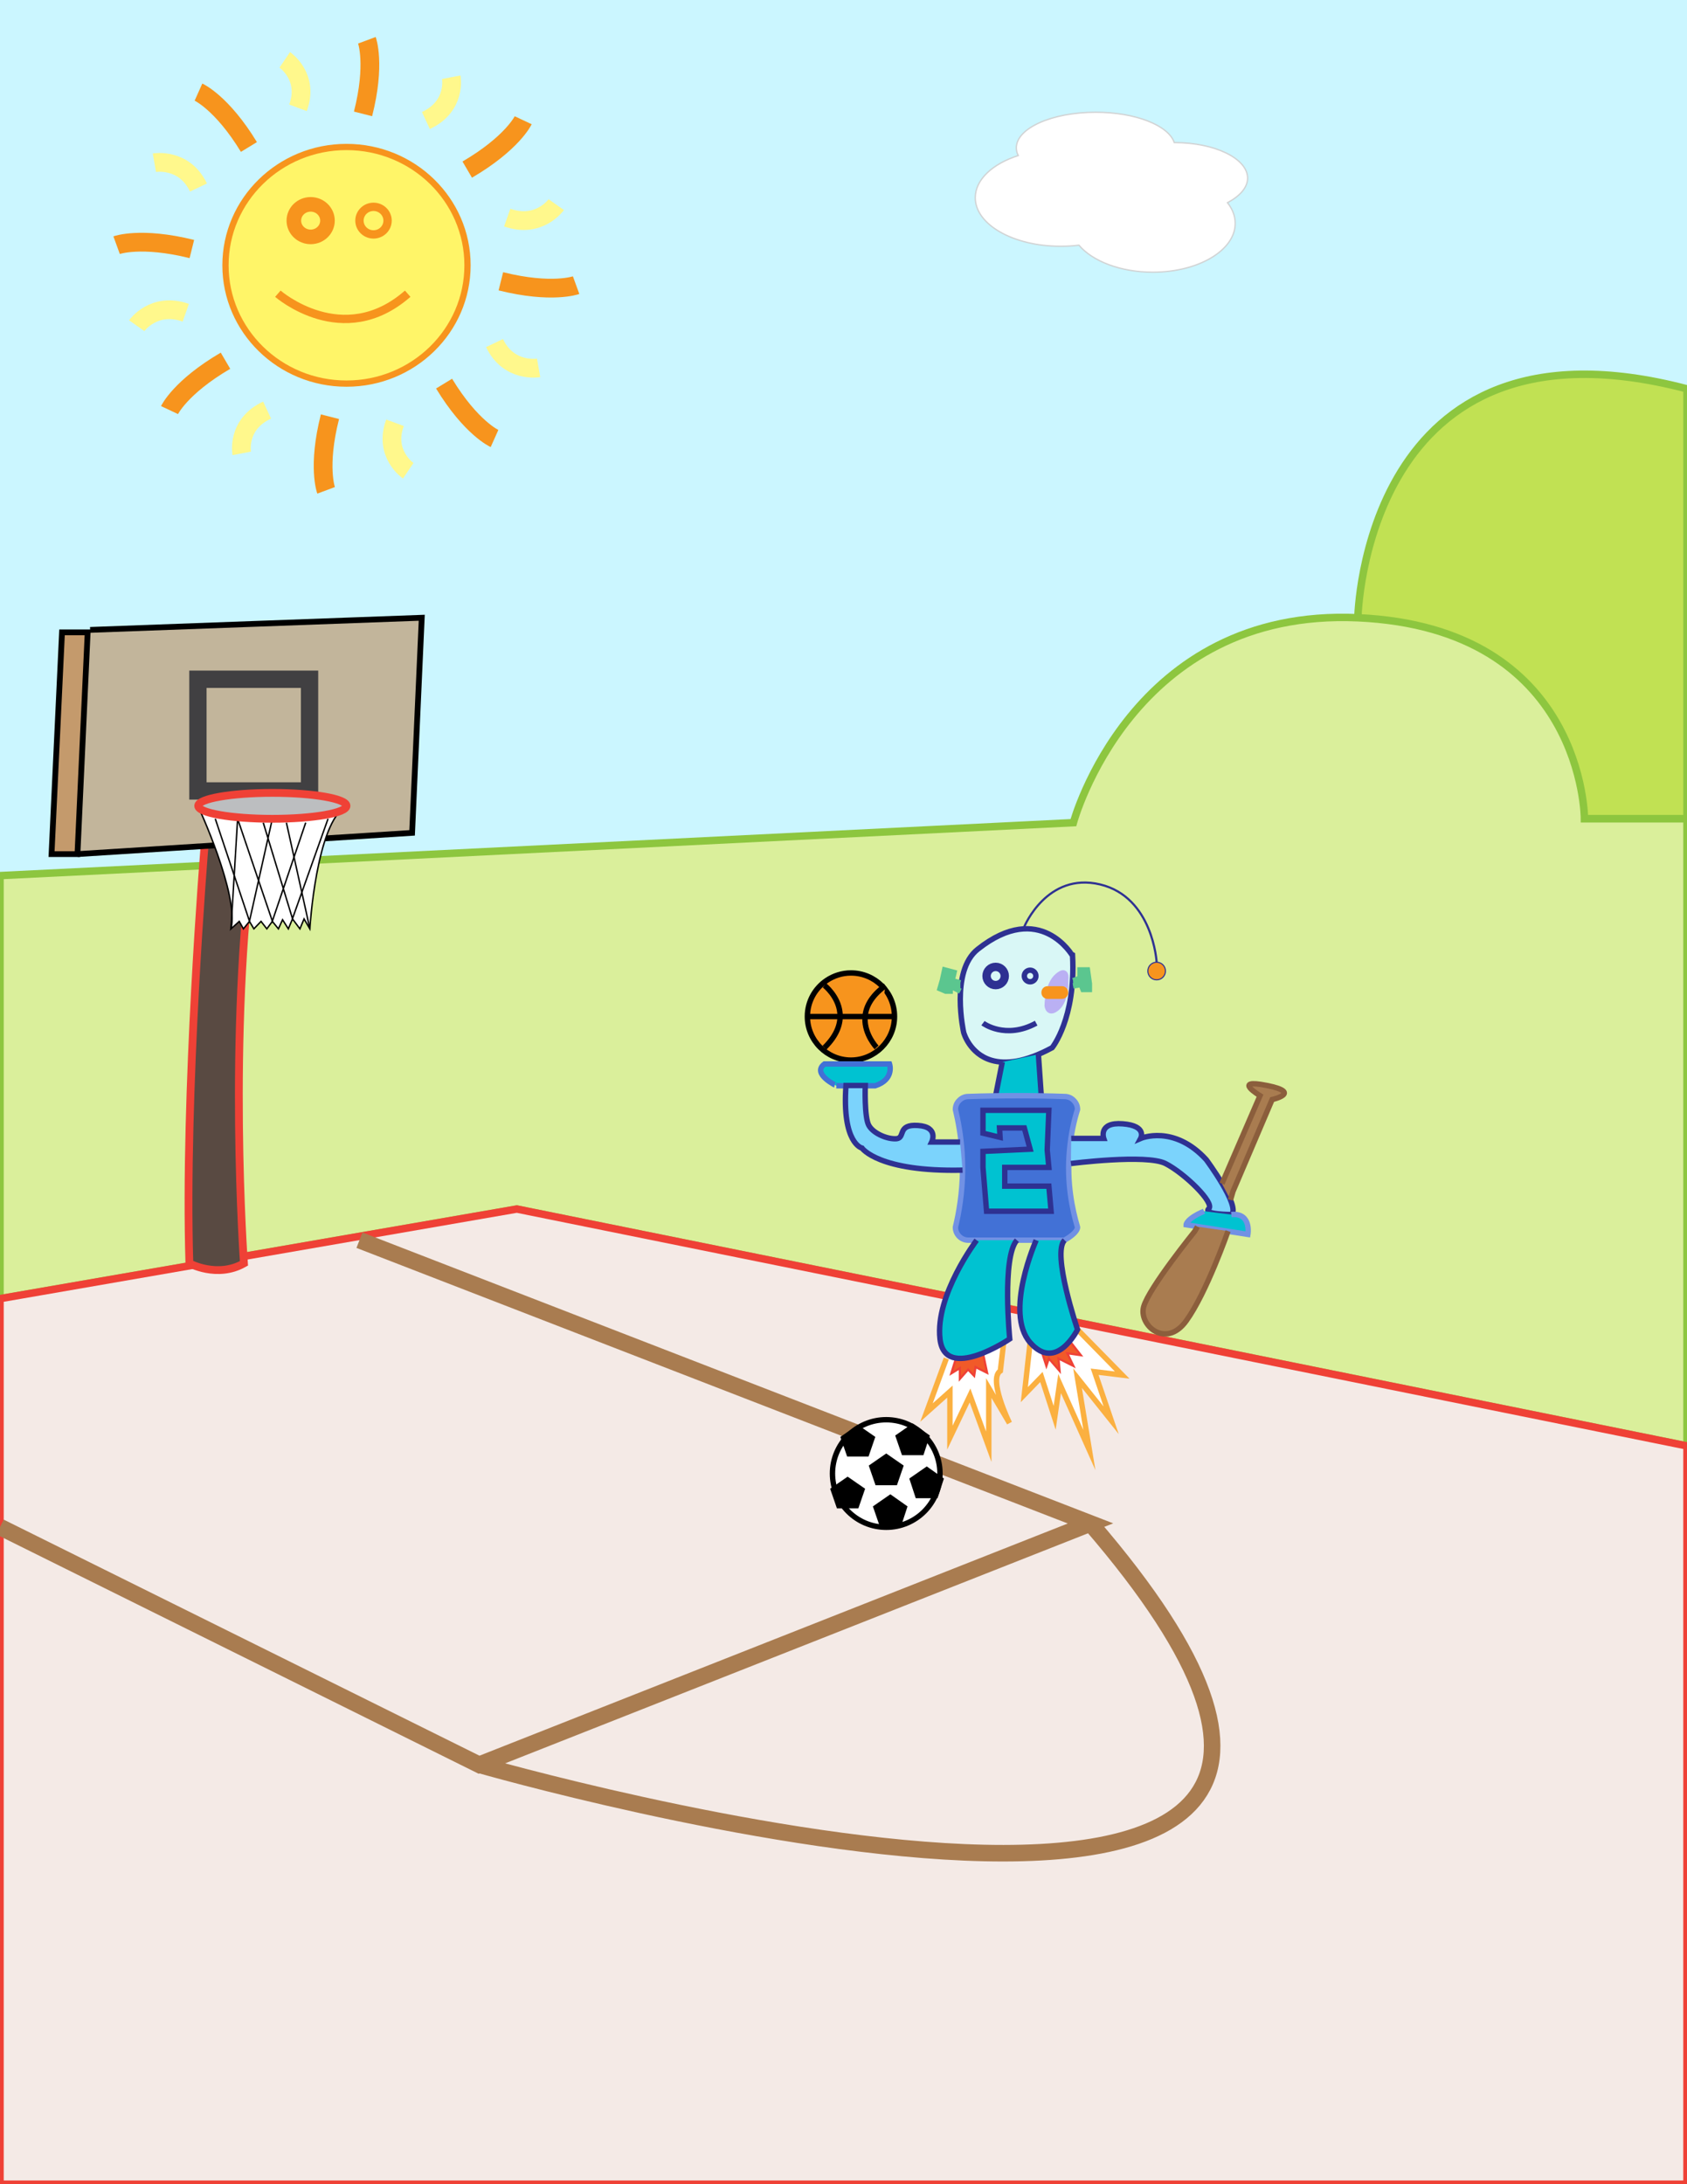 <?xml version="1.0" encoding="utf-8"?>
<!-- Generator: Adobe Illustrator 24.1.0, SVG Export Plug-In . SVG Version: 6.00 Build 0)  -->
<svg version="1.1" id="Layer_1" xmlns="http://www.w3.org/2000/svg" xmlns:xlink="http://www.w3.org/1999/xlink" x="0px" y="0px"
	 viewBox="0 0 612 792" style="enable-background:new 0 0 612 792;" xml:space="preserve">
<rect x="0" y="0" width="612" height="792" fill="#333333" stroke="none"/>
<style type="text/css">
	.st0{fill:#CBF6FF;stroke:#CBF6FF;stroke-width:2.704;stroke-miterlimit:10;}
	.st1{fill:#C1E153;stroke:#8DC63F;stroke-width:2.704;stroke-miterlimit:10;}
	.st2{fill:#DAEF9B;stroke:#8DC63F;stroke-width:2.704;stroke-miterlimit:10;}
	.st3{fill:#F4EAE6;stroke:#EF4136;stroke-width:2.704;stroke-miterlimit:10;}
	.st4{fill:none;stroke:#A97C50;stroke-width:6;stroke-miterlimit:10;}
	.st5{fill:#FFFFFF;stroke:#000000;stroke-width:0.821;stroke-miterlimit:10;}
	.st6{fill:#FFF568;stroke:#F7941D;stroke-width:2.267;stroke-miterlimit:10;}
	.st7{fill:#FFF568;stroke:#F7941D;stroke-width:3.023;stroke-miterlimit:10;}
	.st8{fill:#FFF568;stroke:#F7941D;stroke-width:5.29;stroke-miterlimit:10;}
	.st9{fill:#FFF568;stroke:#F7941D;stroke-width:6.801;stroke-miterlimit:10;}
	.st10{fill:#6D93E0;stroke:#FFF88C;stroke-width:6.801;stroke-miterlimit:10;}
	.st11{fill:#D9F7F6;stroke:#2E3192;stroke-width:1.958;stroke-miterlimit:10;}
	.st12{fill:#00C2D1;stroke:#2E3192;stroke-width:1.958;stroke-miterlimit:10;}
	.st13{fill:#5BC68F;stroke:#5BC68F;stroke-width:1.958;stroke-miterlimit:10;}
	.st14{fill:none;stroke:#2E3192;stroke-width:1.958;stroke-miterlimit:10;}
	.st15{fill:none;stroke:#2E3192;stroke-width:3.045;stroke-miterlimit:10;}
	.st16{fill:#BAB0F3;stroke:#BAB0F3;stroke-width:1.958;stroke-miterlimit:10;}
	.st17{fill:#F7941D;}
	.st18{fill:#F7941D;stroke:#2E3192;stroke-width:0.392;stroke-miterlimit:10;}
	.st19{fill:none;stroke:#2E3192;stroke-width:0.783;stroke-miterlimit:10;}
	.st20{fill:#4271D6;stroke:#7191E4;stroke-width:1.958;stroke-miterlimit:10;}
	.st21{fill:#F7941D;stroke:#000000;stroke-width:1.958;stroke-miterlimit:10;}
	.st22{fill:none;stroke:#000000;stroke-width:1.958;stroke-miterlimit:10;}
	.st23{fill:#00C2D1;stroke:#4271D6;stroke-width:1.958;stroke-miterlimit:10;}
	.st24{fill:#7BD3FC;stroke:#2E3192;stroke-width:1.958;stroke-miterlimit:10;}
	.st25{fill:#00C2D1;stroke:#7191E4;stroke-width:1.958;stroke-miterlimit:10;}
	.st26{fill:#A97C50;stroke:#8B5E3C;stroke-width:1.958;stroke-miterlimit:10;}
	.st27{fill:#FFFFFF;stroke:#FBB040;stroke-width:1.958;stroke-miterlimit:10;}
	.st28{fill:#FFFFFF;stroke:#000000;stroke-width:1.958;stroke-miterlimit:10;}
	.st29{stroke:#000000;stroke-width:1.911;stroke-miterlimit:10;}
	.st30{fill:#F15A29;stroke:#EF4136;stroke-width:0.783;stroke-miterlimit:10;}
	.st31{fill:#594A42;stroke:#EF4136;stroke-width:2.829;stroke-miterlimit:10;}
	.st32{fill:#C2B59B;stroke:#000000;stroke-width:2.093;stroke-miterlimit:10;}
	.st33{fill:#C49A6C;stroke:#000000;stroke-width:2.093;stroke-miterlimit:10;}
	.st34{fill:none;stroke:#414042;stroke-width:6.278;stroke-miterlimit:10;}
	.st35{fill:#FFFFFF;stroke:#000000;stroke-width:0.523;stroke-miterlimit:10;}
	.st36{fill:none;stroke:#000000;stroke-width:0.523;stroke-miterlimit:10;}
	.st37{fill:#BCBEC0;stroke:#EF4136;stroke-width:2.829;stroke-miterlimit:10;}
	.st38{fill:none;stroke:#EF4136;stroke-width:2.704;stroke-miterlimit:10;}
	.st39{fill:#FFFFFF;stroke:#D1D3D4;stroke-width:0.479;stroke-miterlimit:10;}
</style>
<polygon class="st0" points="0,317.5 0,0 612,0 612,296.9 "/>
<path class="st1" d="M492.6,224c0,0,2.1-113.8,119.4-83v155.9h-37.2L492.6,224z"/>
<path class="st2" d="M0,317.5l389.4-19.2c0,0,21-78,103.2-74.3s82.2,72.9,82.2,72.9H612v227.4l-424.5-85.9L0,470.9V317.5z"/>
<polygon class="st3" points="0,792 612,792 612,524.3 187.5,438.4 0,470.9 "/>
<polyline class="st4" points="0,553.7 173.8,639.9 395.6,552.4 130.4,449.7 "/>
<g>
	<path class="st5" d="M157.6,106.5"/>
	<ellipse class="st6" cx="125.7" cy="96.2" rx="43.9" ry="42.9"/>
	<ellipse class="st7" cx="135.5" cy="80" rx="5.1" ry="5"/>
	<ellipse class="st8" cx="112.7" cy="80" rx="6.1" ry="5.9"/>
	<path class="st7" d="M100.8,106.5c0,0,23.6,20.6,47.1,0"/>
	<path class="st9" d="M72,33.4c0,0,8.5,3.8,18.3,19.9"/>
	<path class="st9" d="M133.1,14.6c0,0,3.2,8.6-1.4,26.7"/>
	<path class="st9" d="M189.8,43.6c0,0-3.9,8.3-20.3,17.9"/>
	<path class="st9" d="M209,103.4c0,0-8.8,3.2-27.3-1.4"/>
	<path class="st9" d="M179.4,159c0,0-8.5-3.8-18.3-19.9"/>
	<path class="st9" d="M118.3,177.8c0,0-3.2-8.6,1.4-26.7"/>
	<path class="st9" d="M61.5,148.7c0,0,3.9-8.3,20.3-17.9"/>
	<path class="st9" d="M42.3,88.9c0,0,8.8-3.2,27.3,1.4"/>
	<path class="st10" d="M56,59c0,0,10.8-1.9,16,9"/>
	<path class="st10" d="M103.3,21.7c0,0,9,6.1,4.8,17.4"/>
	<path class="st10" d="M163.7,28c0,0,2,10.5-9.2,15.7"/>
	<path class="st10" d="M201.8,74.2c0,0-6.2,8.8-17.8,4.7"/>
	<path class="st10" d="M195.4,133.4c0,0-10.8,1.9-16-9"/>
	<path class="st10" d="M148.1,170.7c0,0-9-6.1-4.8-17.4"/>
	<path class="st10" d="M87.7,164.4c0,0-2-10.5,9.2-15.7"/>
	<path class="st10" d="M49.6,118.1c0,0,6.2-8.8,17.8-4.7"/>
</g>
<g>
	<path class="st11" d="M354.7,344.2c-10.1,8-5.1,30.2-5.1,30.2s2.1,7.8,10.2,10.1c4.9,1.4,11.9,0.8,21.9-4.6c0,0,8.6-10.6,7.4-33.3
		C389.1,346.6,377.4,326.2,354.7,344.2z"/>
	<path class="st12" d="M376.7,382.3l1,14.4c-9.4,9-16.4,0-16.4,0l2.3-11.6"/>
	<polyline class="st13" points="348.4,356.4 345.4,355.6 346.1,352.6 342.7,351.7 341.9,355.4 341,358.5 343.1,359.4 344.7,359.4 
		344.7,357.5 348.4,359.4 	"/>
	<polyline class="st13" points="389.3,355.6 391.8,354.7 391.8,351.7 394.5,351.7 395.2,356.7 395.2,358.8 392.9,358.8 392.2,357 
		389.3,357.5 	"/>
	<path class="st14" d="M356.6,371c0,0,8.1,6.1,19.3,0"/>
	<circle class="st15" cx="361.2" cy="353.9" r="3.3"/>
	<circle class="st14" cx="373.7" cy="353.9" r="2.1"/>
	<path class="st16" d="M383.6,353.9c-3.7,3.1-3.7,10.8-3.7,10.8s0.4,3.6,3.7,0.7s3-10.1,3-10.1S387.3,350.7,383.6,353.9z"/>
	<path class="st17" d="M385.3,362.2H380c-1.2,0-2.2-1-2.2-2.2v-0.2c0-1.2,1-2.2,2.2-2.2h5.3c1.2,0,2.2,1,2.2,2.2v0.2
		C387.5,361.2,386.5,362.2,385.3,362.2z"/>
	<circle class="st18" cx="419.6" cy="352.1" r="3.2"/>
	<path class="st19" d="M371.6,336c0,0,8.2-19.9,27.5-15.3c19.2,4.6,20.5,28.2,20.5,28.2"/>
	<path class="st20" d="M386.2,449.7h-34.9c-2.6,0-4.7-2.1-4.7-4.7c1.3-5.4,2.5-12.4,2.6-20.7c0-2.2-0.1-4.4-0.2-6.4
		c-0.4-6.1-1.4-11.4-2.4-15.6c0-0.3,0-2,1.4-3.3c0.9-0.9,2-1.4,3.3-1.4c5.8-0.2,11.8-0.3,17.9-0.3c5.8,0,11.5,0.1,17,0.3
		c0.3,0,2,0,3.3,1.4c0.9,0.9,1.4,2,1.4,3.3c-1.3,4.1-2.4,9.1-2.9,14.8c-1.1,11.7,1,21.5,2.9,27.9C390.9,445.3,390.9,447,386.2,449.7
		z"/>
	<path class="st19" d="M333,423.3"/>
	<path class="st19" d="M403.1,385.8"/>
	<path class="st21" d="M324.5,368.6c0,8.7-7.1,15.8-15.8,15.8s-15.8-7.1-15.8-15.8c0-5.5,2.8-10.3,7-13.1c2.5-1.7,5.6-2.7,8.8-2.7
		C317.4,352.8,324.5,359.8,324.5,368.6z"/>
	<path class="st21" d="M299.1,357.3c0,0,5,3.9,5.6,9.9c0.4,3.6-0.8,8-5.6,12.7"/>
	<path class="st21" d="M318,379.8c0,0-4.4-4.6-4.2-10.6c0.1-3.6,1.9-7.8,7.4-11.8"/>
	<line class="st22" x1="324.5" y1="368.6" x2="292.9" y2="368.6"/>
	<path class="st23" d="M299.1,385.8h23.6c0,0,1.9,5.6-5.2,7.9h-10.7h-3.4C303.5,393.7,294.3,389.4,299.1,385.8z"/>
	<path class="st24" d="M349.2,424.3c-30.5,0.7-36.5-8-36.5-8s-7.3-1.6-5.8-22.7h7c0,0-0.4,11.5,1.3,14.5s6.9,5.1,10.1,4.8
		c3.2-0.4,0.1-5.3,7.7-4.8c7.7,0.5,5,6,5,6h10.3"/>
	<path class="st24" d="M388.5,421.9c0,0,27.4-3.5,34.3,0c6.9,3.5,18,14.3,15.7,16.4s8.3,2.1,8.3,2.1c3.2-3.2-9.2-19.9-9.2-19.9
		c-11.8-12.9-23.8-7.7-23.8-7.7s2.5-4.6-6.5-5.3c-9-0.7-6.9,5.3-6.9,5.3h-11.8"/>
	<path class="st25" d="M436.8,439.2c-6.5,2.8-6.5,4.9-6.5,4.9l22.4,3.5c0,0,1.4-7.9-6-7.2"/>
	<path class="st26" d="M443.3,429.2l13.8-31.9c0,0-10.5-6.3,2.5-3.7s1.9,5.1,1.9,5.1l-14.2,33.3l-0.9,3.1"/>
	<path class="st26" d="M445.5,446.4c0,0-7.8,22.4-15.2,32.6s-17.3,1.5-15.4-5.2c1.9-6.8,18.5-27.3,18.5-27.3l1-1.7"/>
	<path class="st27" d="M343.3,492.6l-7.2,19.6l8.5-7.6v16.7l7.3-15.3l6.8,18.6v-21.3l7.5,12.7c0,0-7.8-16-3.3-18.9l1.2-10.3"/>
	<polyline class="st27" points="373.7,486.8 371.6,505.7 377.8,499.3 382.6,514.1 384.4,501.7 395.2,525.8 390.9,499.7 403.1,515 
		397.1,497.4 407.1,498.6 390.9,482.1 	"/>
	<circle class="st28" cx="321.5" cy="534.3" r="19.5"/>
	<polygon class="st29" points="321.5,528.2 316.3,531.8 318.3,537.6 324.7,537.6 326.7,531.8 	"/>
	<polygon class="st29" points="311.2,517.8 306,521.4 308,527.2 314.4,527.2 316.4,521.4 	"/>
	<polygon class="st29" points="331.1,517.3 325.9,520.9 327.9,526.7 334.3,526.7 336.2,520.9 	"/>
	<polygon class="st29" points="336.2,532.9 331,536.5 332.9,542.3 339.4,542.3 341.3,536.5 	"/>
	<polygon class="st29" points="307.5,536.6 302.3,540.2 304.3,546 310.7,546 312.7,540.2 	"/>
	<polygon class="st29" points="323,543 317.8,546.6 319.8,552.4 326.2,552.4 328.1,546.6 	"/>
	<polyline class="st30" points="346.6,493.2 345.1,498 348.2,496.1 348.2,500 351.2,496.6 353.4,498.9 353.9,495.7 358.1,497.8 
		356.6,490.7 	"/>
	<polyline class="st30" points="378.1,490.7 379.6,495.3 380.5,492.6 384.4,497.1 384,492.6 389.4,495.3 387.2,490.7 392.1,491.4 
		388.5,486.8 	"/>
	<polygon class="st12" points="356.6,410.9 356.6,402.6 380.5,402.6 379.9,417 380.5,423.3 364.5,423.3 364.5,430.1 380.5,430.1 
		381.3,439.2 357.9,439.2 356.6,423.3 356.6,417.5 373.7,416.7 371.6,409 362.6,409 362.8,412.4 	"/>
	<path class="st12" d="M375.9,449.7c0,0-11.7,26.2-2.2,37.1c9.5,10.9,17.2-4.7,17.2-4.7s-9.4-27.7-4.7-32.4"/>
	<path class="st12" d="M354.3,449.7c0,0-15.1,19.9-13.3,35.8c1.8,15.9,25.3,0,25.3,0s-2.9-29.6,2.6-35.8"/>
</g>
<g>
	<path class="st31" d="M74.2,306.8c0,0-7.4,89.7-5.5,151.3c0,0,10.1,5.5,19.8,0c0,0-6-82.7,3.6-152.5"/>
	<polyline class="st32" points="32.7,228.4 153,224 149.5,302 28.1,309.7 	"/>
	<polygon class="st33" points="22.5,229.3 18.7,309.7 28.1,309.7 31.8,229.3 	"/>
	<rect x="71.8" y="246.3" class="st34" width="40.5" height="40.5"/>
	<path class="st35" d="M71.8,292.2c0,0,15,32.2,12,44.6l3-2.7l1.5,2.7l2.2-2.7l1.6,2.7l2.6-2.7l2.1,2.7l2-2.7l2.2,2.7l1.5-3.3
		l2.1,3.3l1.5-3.6l2.7,3.6l1.5-3.6l2.1,3.6c0,0,2.3-38.6,13.3-44.6C125.7,292.2,100.4,303.8,71.8,292.2z"/>
	<line class="st35" x1="103.9" y1="298.3" x2="112.4" y2="336.7"/>
	<polyline class="st36" points="119,296.9 106.1,333.1 95.5,298.3 	"/>
	<polyline class="st36" points="110.9,298.3 98.8,334 86.2,296.9 83.8,336.7 	"/>
	<polyline class="st36" points="98.8,296.9 90.5,334 78.1,296.9 	"/>
	<ellipse class="st37" cx="98.8" cy="292.2" rx="26.9" ry="4.7"/>
</g>
<path class="st38" d="M0,331.8"/>
<path class="st3" d="M-441.1,509.8"/>
<path class="st0" d="M703.6,11.5"/>
<path class="st4" d="M173.8,639.9c0,0,395.6,113.9,221.8-87.5"/>
<path class="st39" d="M445.3,73.5c1.8,2.3,2.8,4.8,2.8,7.5c0,9.8-13.4,17.7-29.9,17.7c-11.7,0-21.9-4-26.8-9.8
	c-2.2,0.3-4.4,0.4-6.7,0.4c-17.1,0-30.9-7.9-30.9-17.6c0-6.6,6.3-12.3,15.6-15.3c-0.5-0.9-0.7-1.9-0.7-2.8
	c0-7.1,12.9-12.9,28.8-12.9c14.5,0,26.4,4.8,28.5,11h0.1c14.6,0,26.5,5.8,26.5,12.9C452.6,68,449.8,71.1,445.3,73.5z"/>
</svg>
